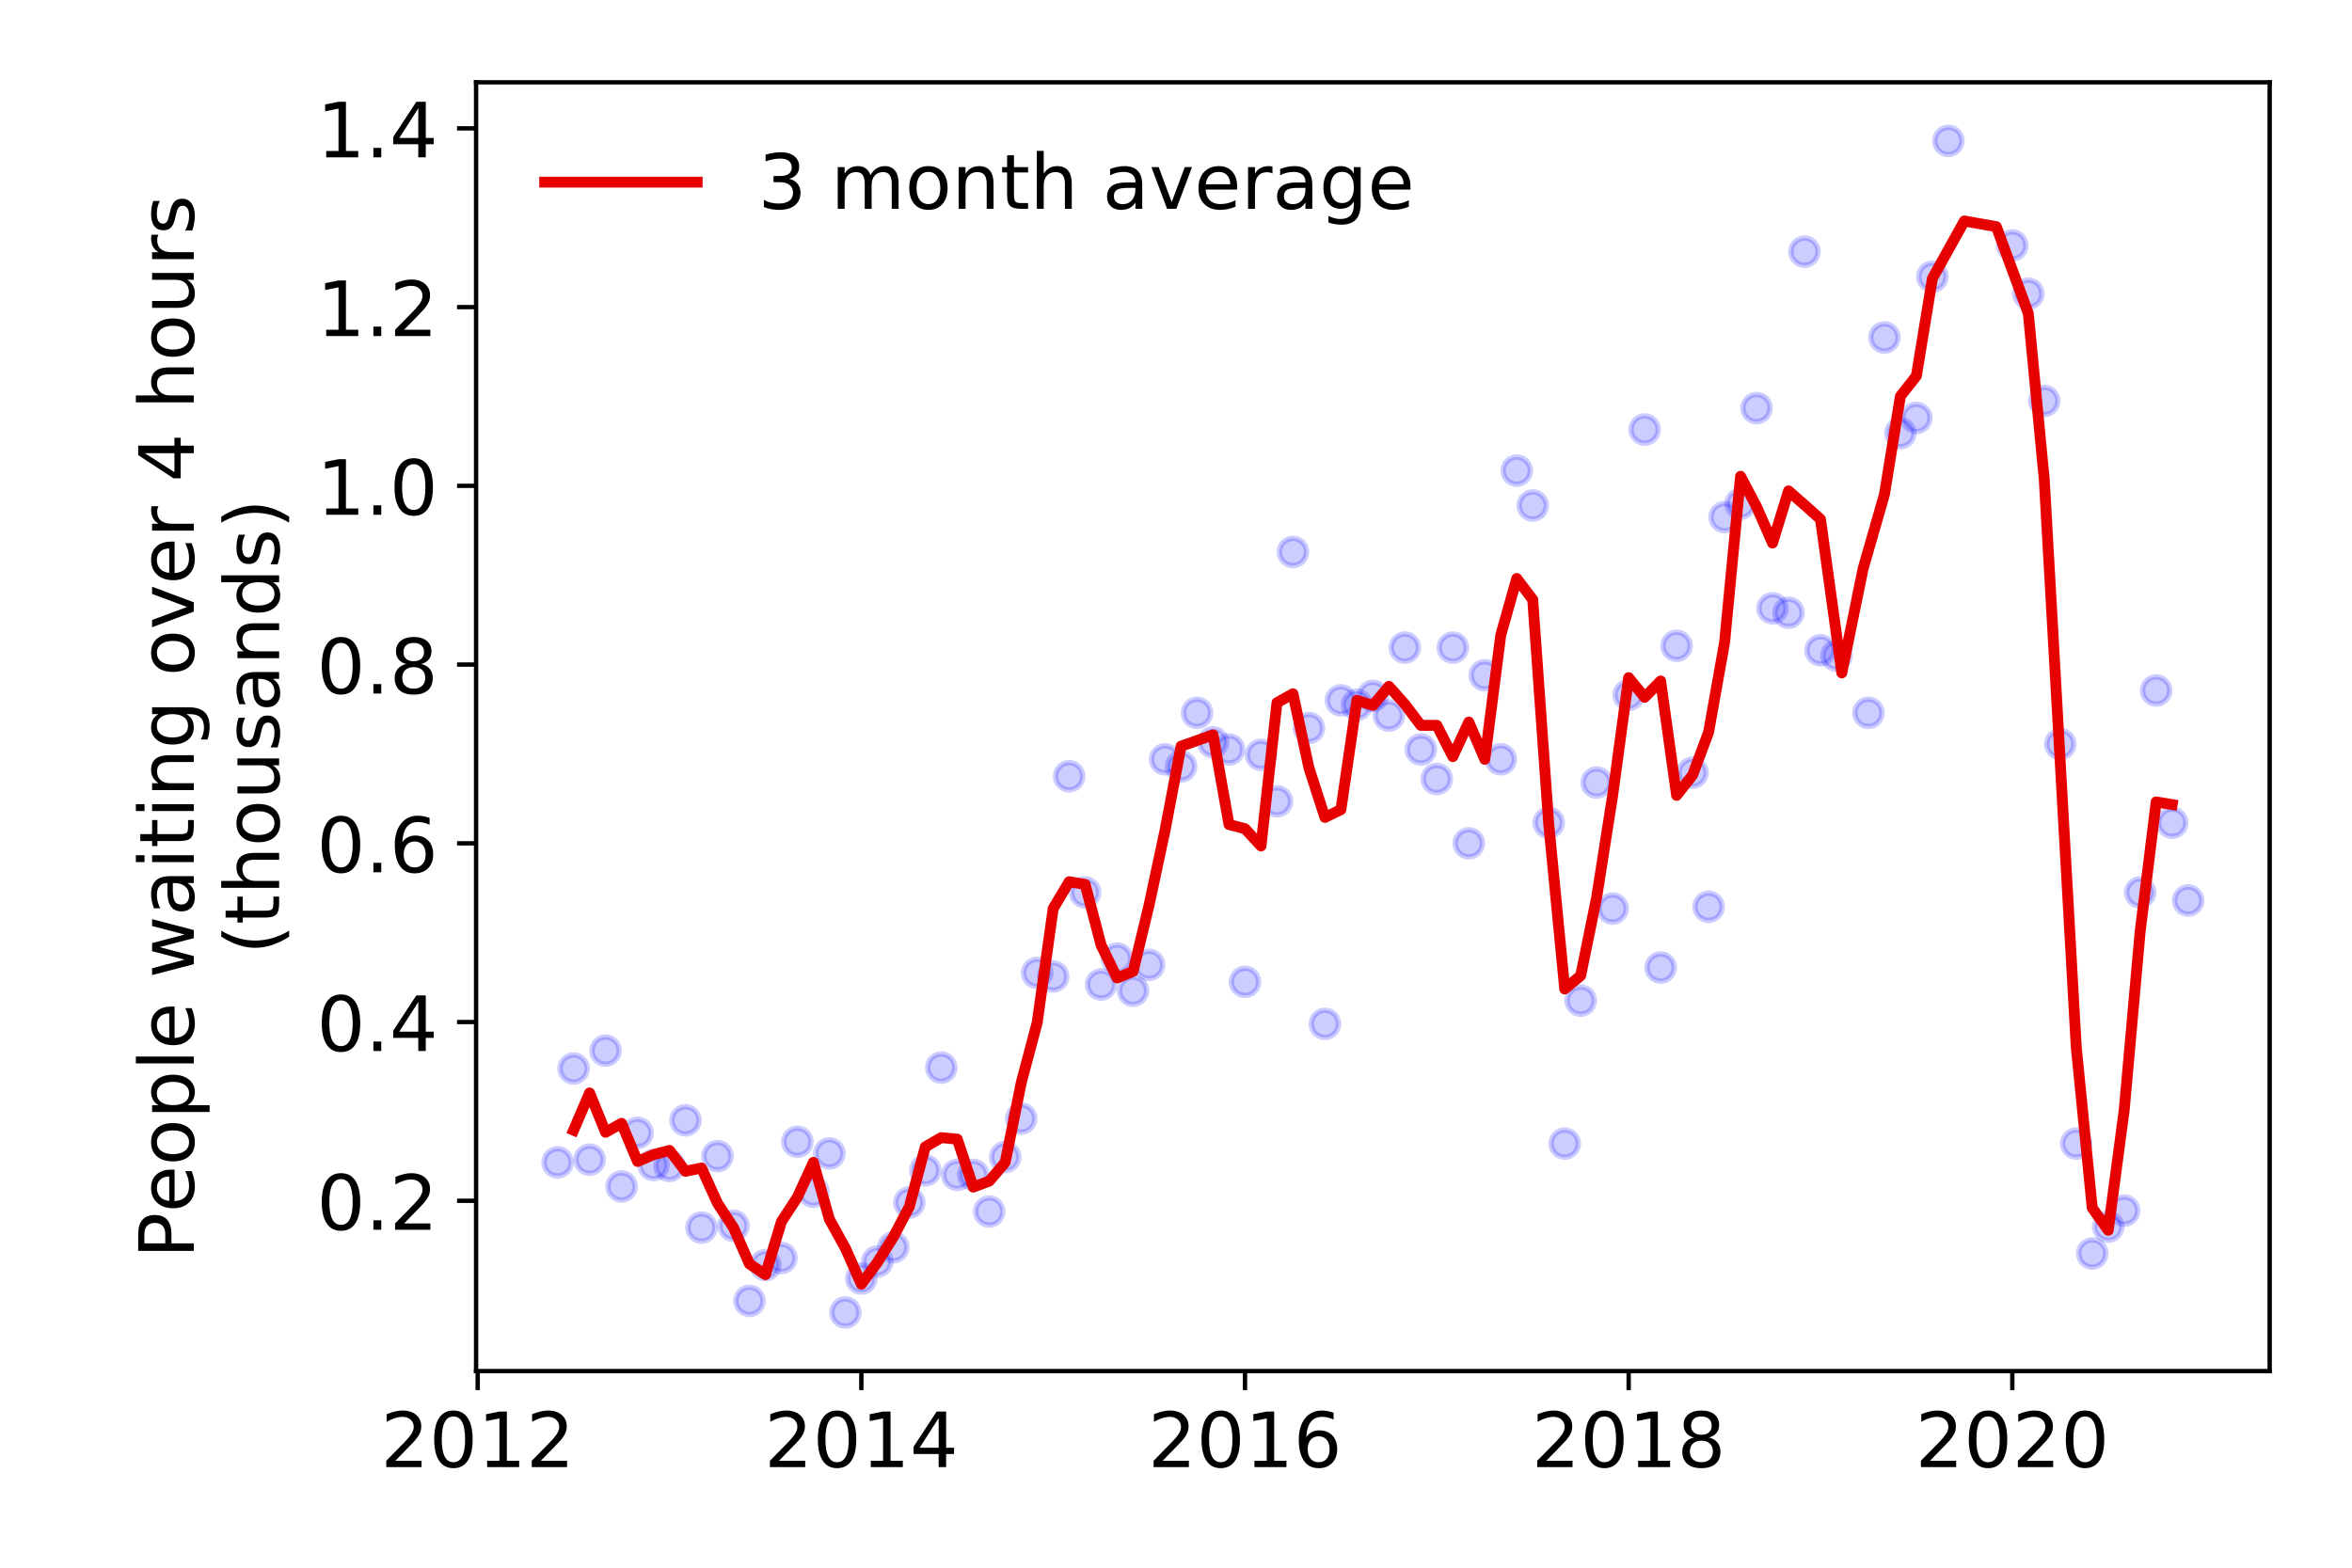 <?xml version="1.0" encoding="utf-8" standalone="no"?>
<!DOCTYPE svg PUBLIC "-//W3C//DTD SVG 1.1//EN"
  "http://www.w3.org/Graphics/SVG/1.1/DTD/svg11.dtd">
<!-- Created with matplotlib (https://matplotlib.org/) -->
<svg height="288pt" version="1.1" viewBox="0 0 432 288" width="432pt" xmlns="http://www.w3.org/2000/svg" xmlns:xlink="http://www.w3.org/1999/xlink">
 <defs>
  <style type="text/css">
*{stroke-linecap:butt;stroke-linejoin:round;}
  </style>
 </defs>
 <g id="figure_1">
  <g id="patch_1">
   <path d="M 0 288 
L 432 288 
L 432 0 
L 0 0 
z
" style="fill:#ffffff;"/>
  </g>
  <g id="axes_1">
   <g id="patch_2">
    <path d="M 87.445 251.88 
L 416.88 251.88 
L 416.88 15.12 
L 87.445 15.12 
z
" style="fill:#ffffff;"/>
   </g>
   <g id="matplotlib.axis_1">
    <g id="xtick_1">
     <g id="line2d_1">
      <defs>
       <path d="M 0 0 
L 0 3.5 
" id="md1e813af88" style="stroke:#000000;stroke-width:0.8;"/>
      </defs>
      <g>
       <use style="stroke:#000000;stroke-width:0.8;" x="87.739" xlink:href="#md1e813af88" y="251.88"/>
      </g>
     </g>
     <g id="text_1">
      <!-- 2012 -->
      <defs>
       <path d="M 19.188 8.297 
L 53.609 8.297 
L 53.609 0 
L 7.328 0 
L 7.328 8.297 
Q 12.938 14.109 22.625 23.891 
Q 32.328 33.688 34.812 36.531 
Q 39.547 41.844 41.422 45.531 
Q 43.312 49.219 43.312 52.781 
Q 43.312 58.594 39.234 62.25 
Q 35.156 65.922 28.609 65.922 
Q 23.969 65.922 18.812 64.312 
Q 13.672 62.703 7.812 59.422 
L 7.812 69.391 
Q 13.766 71.781 18.938 73 
Q 24.125 74.219 28.422 74.219 
Q 39.75 74.219 46.484 68.547 
Q 53.219 62.891 53.219 53.422 
Q 53.219 48.922 51.531 44.891 
Q 49.859 40.875 45.406 35.406 
Q 44.188 33.984 37.641 27.219 
Q 31.109 20.453 19.188 8.297 
z
" id="DejaVuSans-50"/>
       <path d="M 31.781 66.406 
Q 24.172 66.406 20.328 58.906 
Q 16.5 51.422 16.5 36.375 
Q 16.5 21.391 20.328 13.891 
Q 24.172 6.391 31.781 6.391 
Q 39.453 6.391 43.281 13.891 
Q 47.125 21.391 47.125 36.375 
Q 47.125 51.422 43.281 58.906 
Q 39.453 66.406 31.781 66.406 
z
M 31.781 74.219 
Q 44.047 74.219 50.516 64.516 
Q 56.984 54.828 56.984 36.375 
Q 56.984 17.969 50.516 8.266 
Q 44.047 -1.422 31.781 -1.422 
Q 19.531 -1.422 13.062 8.266 
Q 6.594 17.969 6.594 36.375 
Q 6.594 54.828 13.062 64.516 
Q 19.531 74.219 31.781 74.219 
z
" id="DejaVuSans-48"/>
       <path d="M 12.406 8.297 
L 28.516 8.297 
L 28.516 63.922 
L 10.984 60.406 
L 10.984 69.391 
L 28.422 72.906 
L 38.281 72.906 
L 38.281 8.297 
L 54.391 8.297 
L 54.391 0 
L 12.406 0 
z
" id="DejaVuSans-49"/>
      </defs>
      <g transform="translate(69.924 269.518)scale(0.14 -0.14)">
       <use xlink:href="#DejaVuSans-50"/>
       <use x="63.623" xlink:href="#DejaVuSans-48"/>
       <use x="127.246" xlink:href="#DejaVuSans-49"/>
       <use x="190.869" xlink:href="#DejaVuSans-50"/>
      </g>
     </g>
    </g>
    <g id="xtick_2">
     <g id="line2d_2">
      <g>
       <use style="stroke:#000000;stroke-width:0.8;" x="158.206" xlink:href="#md1e813af88" y="251.88"/>
      </g>
     </g>
     <g id="text_2">
      <!-- 2014 -->
      <defs>
       <path d="M 37.797 64.312 
L 12.891 25.391 
L 37.797 25.391 
z
M 35.203 72.906 
L 47.609 72.906 
L 47.609 25.391 
L 58.016 25.391 
L 58.016 17.188 
L 47.609 17.188 
L 47.609 0 
L 37.797 0 
L 37.797 17.188 
L 4.891 17.188 
L 4.891 26.703 
z
" id="DejaVuSans-52"/>
      </defs>
      <g transform="translate(140.391 269.518)scale(0.14 -0.14)">
       <use xlink:href="#DejaVuSans-50"/>
       <use x="63.623" xlink:href="#DejaVuSans-48"/>
       <use x="127.246" xlink:href="#DejaVuSans-49"/>
       <use x="190.869" xlink:href="#DejaVuSans-52"/>
      </g>
     </g>
    </g>
    <g id="xtick_3">
     <g id="line2d_3">
      <g>
       <use style="stroke:#000000;stroke-width:0.8;" x="228.673" xlink:href="#md1e813af88" y="251.88"/>
      </g>
     </g>
     <g id="text_3">
      <!-- 2016 -->
      <defs>
       <path d="M 33.016 40.375 
Q 26.375 40.375 22.484 35.828 
Q 18.609 31.297 18.609 23.391 
Q 18.609 15.531 22.484 10.953 
Q 26.375 6.391 33.016 6.391 
Q 39.656 6.391 43.531 10.953 
Q 47.406 15.531 47.406 23.391 
Q 47.406 31.297 43.531 35.828 
Q 39.656 40.375 33.016 40.375 
z
M 52.594 71.297 
L 52.594 62.312 
Q 48.875 64.062 45.094 64.984 
Q 41.312 65.922 37.594 65.922 
Q 27.828 65.922 22.672 59.328 
Q 17.531 52.734 16.797 39.406 
Q 19.672 43.656 24.016 45.922 
Q 28.375 48.188 33.594 48.188 
Q 44.578 48.188 50.953 41.516 
Q 57.328 34.859 57.328 23.391 
Q 57.328 12.156 50.688 5.359 
Q 44.047 -1.422 33.016 -1.422 
Q 20.359 -1.422 13.672 8.266 
Q 6.984 17.969 6.984 36.375 
Q 6.984 53.656 15.188 63.938 
Q 23.391 74.219 37.203 74.219 
Q 40.922 74.219 44.703 73.484 
Q 48.484 72.75 52.594 71.297 
z
" id="DejaVuSans-54"/>
      </defs>
      <g transform="translate(210.858 269.518)scale(0.14 -0.14)">
       <use xlink:href="#DejaVuSans-50"/>
       <use x="63.623" xlink:href="#DejaVuSans-48"/>
       <use x="127.246" xlink:href="#DejaVuSans-49"/>
       <use x="190.869" xlink:href="#DejaVuSans-54"/>
      </g>
     </g>
    </g>
    <g id="xtick_4">
     <g id="line2d_4">
      <g>
       <use style="stroke:#000000;stroke-width:0.8;" x="299.141" xlink:href="#md1e813af88" y="251.88"/>
      </g>
     </g>
     <g id="text_4">
      <!-- 2018 -->
      <defs>
       <path d="M 31.781 34.625 
Q 24.75 34.625 20.719 30.859 
Q 16.703 27.094 16.703 20.516 
Q 16.703 13.922 20.719 10.156 
Q 24.75 6.391 31.781 6.391 
Q 38.812 6.391 42.859 10.172 
Q 46.922 13.969 46.922 20.516 
Q 46.922 27.094 42.891 30.859 
Q 38.875 34.625 31.781 34.625 
z
M 21.922 38.812 
Q 15.578 40.375 12.031 44.719 
Q 8.5 49.078 8.5 55.328 
Q 8.5 64.062 14.719 69.141 
Q 20.953 74.219 31.781 74.219 
Q 42.672 74.219 48.875 69.141 
Q 55.078 64.062 55.078 55.328 
Q 55.078 49.078 51.531 44.719 
Q 48 40.375 41.703 38.812 
Q 48.828 37.156 52.797 32.312 
Q 56.781 27.484 56.781 20.516 
Q 56.781 9.906 50.312 4.234 
Q 43.844 -1.422 31.781 -1.422 
Q 19.734 -1.422 13.25 4.234 
Q 6.781 9.906 6.781 20.516 
Q 6.781 27.484 10.781 32.312 
Q 14.797 37.156 21.922 38.812 
z
M 18.312 54.391 
Q 18.312 48.734 21.844 45.562 
Q 25.391 42.391 31.781 42.391 
Q 38.141 42.391 41.719 45.562 
Q 45.312 48.734 45.312 54.391 
Q 45.312 60.062 41.719 63.234 
Q 38.141 66.406 31.781 66.406 
Q 25.391 66.406 21.844 63.234 
Q 18.312 60.062 18.312 54.391 
z
" id="DejaVuSans-56"/>
      </defs>
      <g transform="translate(281.326 269.518)scale(0.14 -0.14)">
       <use xlink:href="#DejaVuSans-50"/>
       <use x="63.623" xlink:href="#DejaVuSans-48"/>
       <use x="127.246" xlink:href="#DejaVuSans-49"/>
       <use x="190.869" xlink:href="#DejaVuSans-56"/>
      </g>
     </g>
    </g>
    <g id="xtick_5">
     <g id="line2d_5">
      <g>
       <use style="stroke:#000000;stroke-width:0.8;" x="369.608" xlink:href="#md1e813af88" y="251.88"/>
      </g>
     </g>
     <g id="text_5">
      <!-- 2020 -->
      <g transform="translate(351.793 269.518)scale(0.14 -0.14)">
       <use xlink:href="#DejaVuSans-50"/>
       <use x="63.623" xlink:href="#DejaVuSans-48"/>
       <use x="127.246" xlink:href="#DejaVuSans-50"/>
       <use x="190.869" xlink:href="#DejaVuSans-48"/>
      </g>
     </g>
    </g>
   </g>
   <g id="matplotlib.axis_2">
    <g id="ytick_1">
     <g id="line2d_6">
      <defs>
       <path d="M 0 0 
L -3.5 0 
" id="m5a59666fb6" style="stroke:#000000;stroke-width:0.8;"/>
      </defs>
      <g>
       <use style="stroke:#000000;stroke-width:0.8;" x="87.445" xlink:href="#m5a59666fb6" y="220.596"/>
      </g>
     </g>
     <g id="text_6">
      <!-- 0.2 -->
      <defs>
       <path d="M 10.688 12.406 
L 21 12.406 
L 21 0 
L 10.688 0 
z
" id="DejaVuSans-46"/>
      </defs>
      <g transform="translate(58.181 225.915)scale(0.14 -0.14)">
       <use xlink:href="#DejaVuSans-48"/>
       <use x="63.623" xlink:href="#DejaVuSans-46"/>
       <use x="95.41" xlink:href="#DejaVuSans-50"/>
      </g>
     </g>
    </g>
    <g id="ytick_2">
     <g id="line2d_7">
      <g>
       <use style="stroke:#000000;stroke-width:0.8;" x="87.445" xlink:href="#m5a59666fb6" y="187.761"/>
      </g>
     </g>
     <g id="text_7">
      <!-- 0.4 -->
      <g transform="translate(58.181 193.079)scale(0.14 -0.14)">
       <use xlink:href="#DejaVuSans-48"/>
       <use x="63.623" xlink:href="#DejaVuSans-46"/>
       <use x="95.41" xlink:href="#DejaVuSans-52"/>
      </g>
     </g>
    </g>
    <g id="ytick_3">
     <g id="line2d_8">
      <g>
       <use style="stroke:#000000;stroke-width:0.8;" x="87.445" xlink:href="#m5a59666fb6" y="154.925"/>
      </g>
     </g>
     <g id="text_8">
      <!-- 0.6 -->
      <g transform="translate(58.181 160.244)scale(0.14 -0.14)">
       <use xlink:href="#DejaVuSans-48"/>
       <use x="63.623" xlink:href="#DejaVuSans-46"/>
       <use x="95.41" xlink:href="#DejaVuSans-54"/>
      </g>
     </g>
    </g>
    <g id="ytick_4">
     <g id="line2d_9">
      <g>
       <use style="stroke:#000000;stroke-width:0.8;" x="87.445" xlink:href="#m5a59666fb6" y="122.09"/>
      </g>
     </g>
     <g id="text_9">
      <!-- 0.8 -->
      <g transform="translate(58.181 127.409)scale(0.14 -0.14)">
       <use xlink:href="#DejaVuSans-48"/>
       <use x="63.623" xlink:href="#DejaVuSans-46"/>
       <use x="95.41" xlink:href="#DejaVuSans-56"/>
      </g>
     </g>
    </g>
    <g id="ytick_5">
     <g id="line2d_10">
      <g>
       <use style="stroke:#000000;stroke-width:0.8;" x="87.445" xlink:href="#m5a59666fb6" y="89.254"/>
      </g>
     </g>
     <g id="text_10">
      <!-- 1.0 -->
      <g transform="translate(58.181 94.573)scale(0.14 -0.14)">
       <use xlink:href="#DejaVuSans-49"/>
       <use x="63.623" xlink:href="#DejaVuSans-46"/>
       <use x="95.41" xlink:href="#DejaVuSans-48"/>
      </g>
     </g>
    </g>
    <g id="ytick_6">
     <g id="line2d_11">
      <g>
       <use style="stroke:#000000;stroke-width:0.8;" x="87.445" xlink:href="#m5a59666fb6" y="56.419"/>
      </g>
     </g>
     <g id="text_11">
      <!-- 1.2 -->
      <g transform="translate(58.181 61.738)scale(0.14 -0.14)">
       <use xlink:href="#DejaVuSans-49"/>
       <use x="63.623" xlink:href="#DejaVuSans-46"/>
       <use x="95.41" xlink:href="#DejaVuSans-50"/>
      </g>
     </g>
    </g>
    <g id="ytick_7">
     <g id="line2d_12">
      <g>
       <use style="stroke:#000000;stroke-width:0.8;" x="87.445" xlink:href="#m5a59666fb6" y="23.583"/>
      </g>
     </g>
     <g id="text_12">
      <!-- 1.4 -->
      <g transform="translate(58.181 28.902)scale(0.14 -0.14)">
       <use xlink:href="#DejaVuSans-49"/>
       <use x="63.623" xlink:href="#DejaVuSans-46"/>
       <use x="95.41" xlink:href="#DejaVuSans-52"/>
      </g>
     </g>
    </g>
    <g id="text_13">
     <!-- People waiting over 4 hours -->
     <defs>
      <path d="M 19.672 64.797 
L 19.672 37.406 
L 32.078 37.406 
Q 38.969 37.406 42.719 40.969 
Q 46.484 44.531 46.484 51.125 
Q 46.484 57.672 42.719 61.234 
Q 38.969 64.797 32.078 64.797 
z
M 9.812 72.906 
L 32.078 72.906 
Q 44.344 72.906 50.609 67.359 
Q 56.891 61.812 56.891 51.125 
Q 56.891 40.328 50.609 34.812 
Q 44.344 29.297 32.078 29.297 
L 19.672 29.297 
L 19.672 0 
L 9.812 0 
z
" id="DejaVuSans-80"/>
      <path d="M 56.203 29.594 
L 56.203 25.203 
L 14.891 25.203 
Q 15.484 15.922 20.484 11.062 
Q 25.484 6.203 34.422 6.203 
Q 39.594 6.203 44.453 7.469 
Q 49.312 8.734 54.109 11.281 
L 54.109 2.781 
Q 49.266 0.734 44.188 -0.344 
Q 39.109 -1.422 33.891 -1.422 
Q 20.797 -1.422 13.156 6.188 
Q 5.516 13.812 5.516 26.812 
Q 5.516 40.234 12.766 48.109 
Q 20.016 56 32.328 56 
Q 43.359 56 49.781 48.891 
Q 56.203 41.797 56.203 29.594 
z
M 47.219 32.234 
Q 47.125 39.594 43.094 43.984 
Q 39.062 48.391 32.422 48.391 
Q 24.906 48.391 20.391 44.141 
Q 15.875 39.891 15.188 32.172 
z
" id="DejaVuSans-101"/>
      <path d="M 30.609 48.391 
Q 23.391 48.391 19.188 42.75 
Q 14.984 37.109 14.984 27.297 
Q 14.984 17.484 19.156 11.844 
Q 23.344 6.203 30.609 6.203 
Q 37.797 6.203 41.984 11.859 
Q 46.188 17.531 46.188 27.297 
Q 46.188 37.016 41.984 42.703 
Q 37.797 48.391 30.609 48.391 
z
M 30.609 56 
Q 42.328 56 49.016 48.375 
Q 55.719 40.766 55.719 27.297 
Q 55.719 13.875 49.016 6.219 
Q 42.328 -1.422 30.609 -1.422 
Q 18.844 -1.422 12.172 6.219 
Q 5.516 13.875 5.516 27.297 
Q 5.516 40.766 12.172 48.375 
Q 18.844 56 30.609 56 
z
" id="DejaVuSans-111"/>
      <path d="M 18.109 8.203 
L 18.109 -20.797 
L 9.078 -20.797 
L 9.078 54.688 
L 18.109 54.688 
L 18.109 46.391 
Q 20.953 51.266 25.266 53.625 
Q 29.594 56 35.594 56 
Q 45.562 56 51.781 48.094 
Q 58.016 40.188 58.016 27.297 
Q 58.016 14.406 51.781 6.484 
Q 45.562 -1.422 35.594 -1.422 
Q 29.594 -1.422 25.266 0.953 
Q 20.953 3.328 18.109 8.203 
z
M 48.688 27.297 
Q 48.688 37.203 44.609 42.844 
Q 40.531 48.484 33.406 48.484 
Q 26.266 48.484 22.188 42.844 
Q 18.109 37.203 18.109 27.297 
Q 18.109 17.391 22.188 11.75 
Q 26.266 6.109 33.406 6.109 
Q 40.531 6.109 44.609 11.75 
Q 48.688 17.391 48.688 27.297 
z
" id="DejaVuSans-112"/>
      <path d="M 9.422 75.984 
L 18.406 75.984 
L 18.406 0 
L 9.422 0 
z
" id="DejaVuSans-108"/>
      <path id="DejaVuSans-32"/>
      <path d="M 4.203 54.688 
L 13.188 54.688 
L 24.422 12.016 
L 35.594 54.688 
L 46.188 54.688 
L 57.422 12.016 
L 68.609 54.688 
L 77.594 54.688 
L 63.281 0 
L 52.688 0 
L 40.922 44.828 
L 29.109 0 
L 18.5 0 
z
" id="DejaVuSans-119"/>
      <path d="M 34.281 27.484 
Q 23.391 27.484 19.188 25 
Q 14.984 22.516 14.984 16.5 
Q 14.984 11.719 18.141 8.906 
Q 21.297 6.109 26.703 6.109 
Q 34.188 6.109 38.703 11.406 
Q 43.219 16.703 43.219 25.484 
L 43.219 27.484 
z
M 52.203 31.203 
L 52.203 0 
L 43.219 0 
L 43.219 8.297 
Q 40.141 3.328 35.547 0.953 
Q 30.953 -1.422 24.312 -1.422 
Q 15.922 -1.422 10.953 3.297 
Q 6 8.016 6 15.922 
Q 6 25.141 12.172 29.828 
Q 18.359 34.516 30.609 34.516 
L 43.219 34.516 
L 43.219 35.406 
Q 43.219 41.609 39.141 45 
Q 35.062 48.391 27.688 48.391 
Q 23 48.391 18.547 47.266 
Q 14.109 46.141 10.016 43.891 
L 10.016 52.203 
Q 14.938 54.109 19.578 55.047 
Q 24.219 56 28.609 56 
Q 40.484 56 46.344 49.844 
Q 52.203 43.703 52.203 31.203 
z
" id="DejaVuSans-97"/>
      <path d="M 9.422 54.688 
L 18.406 54.688 
L 18.406 0 
L 9.422 0 
z
M 9.422 75.984 
L 18.406 75.984 
L 18.406 64.594 
L 9.422 64.594 
z
" id="DejaVuSans-105"/>
      <path d="M 18.312 70.219 
L 18.312 54.688 
L 36.812 54.688 
L 36.812 47.703 
L 18.312 47.703 
L 18.312 18.016 
Q 18.312 11.328 20.141 9.422 
Q 21.969 7.516 27.594 7.516 
L 36.812 7.516 
L 36.812 0 
L 27.594 0 
Q 17.188 0 13.234 3.875 
Q 9.281 7.766 9.281 18.016 
L 9.281 47.703 
L 2.688 47.703 
L 2.688 54.688 
L 9.281 54.688 
L 9.281 70.219 
z
" id="DejaVuSans-116"/>
      <path d="M 54.891 33.016 
L 54.891 0 
L 45.906 0 
L 45.906 32.719 
Q 45.906 40.484 42.875 44.328 
Q 39.844 48.188 33.797 48.188 
Q 26.516 48.188 22.312 43.547 
Q 18.109 38.922 18.109 30.906 
L 18.109 0 
L 9.078 0 
L 9.078 54.688 
L 18.109 54.688 
L 18.109 46.188 
Q 21.344 51.125 25.703 53.562 
Q 30.078 56 35.797 56 
Q 45.219 56 50.047 50.172 
Q 54.891 44.344 54.891 33.016 
z
" id="DejaVuSans-110"/>
      <path d="M 45.406 27.984 
Q 45.406 37.75 41.375 43.109 
Q 37.359 48.484 30.078 48.484 
Q 22.859 48.484 18.828 43.109 
Q 14.797 37.75 14.797 27.984 
Q 14.797 18.266 18.828 12.891 
Q 22.859 7.516 30.078 7.516 
Q 37.359 7.516 41.375 12.891 
Q 45.406 18.266 45.406 27.984 
z
M 54.391 6.781 
Q 54.391 -7.172 48.188 -13.984 
Q 42 -20.797 29.203 -20.797 
Q 24.469 -20.797 20.266 -20.094 
Q 16.062 -19.391 12.109 -17.922 
L 12.109 -9.188 
Q 16.062 -11.328 19.922 -12.344 
Q 23.781 -13.375 27.781 -13.375 
Q 36.625 -13.375 41.016 -8.766 
Q 45.406 -4.156 45.406 5.172 
L 45.406 9.625 
Q 42.625 4.781 38.281 2.391 
Q 33.938 0 27.875 0 
Q 17.828 0 11.672 7.656 
Q 5.516 15.328 5.516 27.984 
Q 5.516 40.672 11.672 48.328 
Q 17.828 56 27.875 56 
Q 33.938 56 38.281 53.609 
Q 42.625 51.219 45.406 46.391 
L 45.406 54.688 
L 54.391 54.688 
z
" id="DejaVuSans-103"/>
      <path d="M 2.984 54.688 
L 12.5 54.688 
L 29.594 8.797 
L 46.688 54.688 
L 56.203 54.688 
L 35.688 0 
L 23.484 0 
z
" id="DejaVuSans-118"/>
      <path d="M 41.109 46.297 
Q 39.594 47.172 37.812 47.578 
Q 36.031 48 33.891 48 
Q 26.266 48 22.188 43.047 
Q 18.109 38.094 18.109 28.812 
L 18.109 0 
L 9.078 0 
L 9.078 54.688 
L 18.109 54.688 
L 18.109 46.188 
Q 20.953 51.172 25.484 53.578 
Q 30.031 56 36.531 56 
Q 37.453 56 38.578 55.875 
Q 39.703 55.766 41.062 55.516 
z
" id="DejaVuSans-114"/>
      <path d="M 54.891 33.016 
L 54.891 0 
L 45.906 0 
L 45.906 32.719 
Q 45.906 40.484 42.875 44.328 
Q 39.844 48.188 33.797 48.188 
Q 26.516 48.188 22.312 43.547 
Q 18.109 38.922 18.109 30.906 
L 18.109 0 
L 9.078 0 
L 9.078 75.984 
L 18.109 75.984 
L 18.109 46.188 
Q 21.344 51.125 25.703 53.562 
Q 30.078 56 35.797 56 
Q 45.219 56 50.047 50.172 
Q 54.891 44.344 54.891 33.016 
z
" id="DejaVuSans-104"/>
      <path d="M 8.5 21.578 
L 8.5 54.688 
L 17.484 54.688 
L 17.484 21.922 
Q 17.484 14.156 20.5 10.266 
Q 23.531 6.391 29.594 6.391 
Q 36.859 6.391 41.078 11.031 
Q 45.312 15.672 45.312 23.688 
L 45.312 54.688 
L 54.297 54.688 
L 54.297 0 
L 45.312 0 
L 45.312 8.406 
Q 42.047 3.422 37.719 1 
Q 33.406 -1.422 27.688 -1.422 
Q 18.266 -1.422 13.375 4.438 
Q 8.5 10.297 8.5 21.578 
z
M 31.109 56 
z
" id="DejaVuSans-117"/>
      <path d="M 44.281 53.078 
L 44.281 44.578 
Q 40.484 46.531 36.375 47.5 
Q 32.281 48.484 27.875 48.484 
Q 21.188 48.484 17.844 46.438 
Q 14.5 44.391 14.5 40.281 
Q 14.5 37.156 16.891 35.375 
Q 19.281 33.594 26.516 31.984 
L 29.594 31.297 
Q 39.156 29.25 43.188 25.516 
Q 47.219 21.781 47.219 15.094 
Q 47.219 7.469 41.188 3.016 
Q 35.156 -1.422 24.609 -1.422 
Q 20.219 -1.422 15.453 -0.562 
Q 10.688 0.297 5.422 2 
L 5.422 11.281 
Q 10.406 8.688 15.234 7.391 
Q 20.062 6.109 24.812 6.109 
Q 31.156 6.109 34.562 8.281 
Q 37.984 10.453 37.984 14.406 
Q 37.984 18.062 35.516 20.016 
Q 33.062 21.969 24.703 23.781 
L 21.578 24.516 
Q 13.234 26.266 9.516 29.906 
Q 5.812 33.547 5.812 39.891 
Q 5.812 47.609 11.281 51.797 
Q 16.75 56 26.812 56 
Q 31.781 56 36.172 55.266 
Q 40.578 54.547 44.281 53.078 
z
" id="DejaVuSans-115"/>
     </defs>
     <g transform="translate(35.592 231.175)rotate(-90)scale(0.14 -0.14)">
      <use xlink:href="#DejaVuSans-80"/>
      <use x="60.256" xlink:href="#DejaVuSans-101"/>
      <use x="121.779" xlink:href="#DejaVuSans-111"/>
      <use x="182.961" xlink:href="#DejaVuSans-112"/>
      <use x="246.438" xlink:href="#DejaVuSans-108"/>
      <use x="274.221" xlink:href="#DejaVuSans-101"/>
      <use x="335.744" xlink:href="#DejaVuSans-32"/>
      <use x="367.531" xlink:href="#DejaVuSans-119"/>
      <use x="449.318" xlink:href="#DejaVuSans-97"/>
      <use x="510.598" xlink:href="#DejaVuSans-105"/>
      <use x="538.381" xlink:href="#DejaVuSans-116"/>
      <use x="577.59" xlink:href="#DejaVuSans-105"/>
      <use x="605.373" xlink:href="#DejaVuSans-110"/>
      <use x="668.752" xlink:href="#DejaVuSans-103"/>
      <use x="732.229" xlink:href="#DejaVuSans-32"/>
      <use x="764.016" xlink:href="#DejaVuSans-111"/>
      <use x="825.197" xlink:href="#DejaVuSans-118"/>
      <use x="884.377" xlink:href="#DejaVuSans-101"/>
      <use x="945.9" xlink:href="#DejaVuSans-114"/>
      <use x="987.014" xlink:href="#DejaVuSans-32"/>
      <use x="1018.801" xlink:href="#DejaVuSans-52"/>
      <use x="1082.424" xlink:href="#DejaVuSans-32"/>
      <use x="1114.211" xlink:href="#DejaVuSans-104"/>
      <use x="1177.59" xlink:href="#DejaVuSans-111"/>
      <use x="1238.771" xlink:href="#DejaVuSans-117"/>
      <use x="1302.15" xlink:href="#DejaVuSans-114"/>
      <use x="1343.264" xlink:href="#DejaVuSans-115"/>
     </g>
     <!-- (thousands) -->
     <defs>
      <path d="M 31 75.875 
Q 24.469 64.656 21.281 53.656 
Q 18.109 42.672 18.109 31.391 
Q 18.109 20.125 21.312 9.062 
Q 24.516 -2 31 -13.188 
L 23.188 -13.188 
Q 15.875 -1.703 12.234 9.375 
Q 8.594 20.453 8.594 31.391 
Q 8.594 42.281 12.203 53.312 
Q 15.828 64.359 23.188 75.875 
z
" id="DejaVuSans-40"/>
      <path d="M 45.406 46.391 
L 45.406 75.984 
L 54.391 75.984 
L 54.391 0 
L 45.406 0 
L 45.406 8.203 
Q 42.578 3.328 38.25 0.953 
Q 33.938 -1.422 27.875 -1.422 
Q 17.969 -1.422 11.734 6.484 
Q 5.516 14.406 5.516 27.297 
Q 5.516 40.188 11.734 48.094 
Q 17.969 56 27.875 56 
Q 33.938 56 38.25 53.625 
Q 42.578 51.266 45.406 46.391 
z
M 14.797 27.297 
Q 14.797 17.391 18.875 11.75 
Q 22.953 6.109 30.078 6.109 
Q 37.203 6.109 41.297 11.75 
Q 45.406 17.391 45.406 27.297 
Q 45.406 37.203 41.297 42.844 
Q 37.203 48.484 30.078 48.484 
Q 22.953 48.484 18.875 42.844 
Q 14.797 37.203 14.797 27.297 
z
" id="DejaVuSans-100"/>
      <path d="M 8.016 75.875 
L 15.828 75.875 
Q 23.141 64.359 26.781 53.312 
Q 30.422 42.281 30.422 31.391 
Q 30.422 20.453 26.781 9.375 
Q 23.141 -1.703 15.828 -13.188 
L 8.016 -13.188 
Q 14.5 -2 17.703 9.062 
Q 20.906 20.125 20.906 31.391 
Q 20.906 42.672 17.703 53.656 
Q 14.5 64.656 8.016 75.875 
z
" id="DejaVuSans-41"/>
     </defs>
     <g transform="translate(51.269 175.325)rotate(-90)scale(0.14 -0.14)">
      <use xlink:href="#DejaVuSans-40"/>
      <use x="39.014" xlink:href="#DejaVuSans-116"/>
      <use x="78.223" xlink:href="#DejaVuSans-104"/>
      <use x="141.602" xlink:href="#DejaVuSans-111"/>
      <use x="202.783" xlink:href="#DejaVuSans-117"/>
      <use x="266.162" xlink:href="#DejaVuSans-115"/>
      <use x="318.262" xlink:href="#DejaVuSans-97"/>
      <use x="379.541" xlink:href="#DejaVuSans-110"/>
      <use x="442.92" xlink:href="#DejaVuSans-100"/>
      <use x="506.396" xlink:href="#DejaVuSans-115"/>
      <use x="558.496" xlink:href="#DejaVuSans-41"/>
     </g>
    </g>
   </g>
   <g id="line2d_13">
    <defs>
     <path d="M 0 2.5 
C 0.663 2.5 1.299 2.237 1.768 1.768 
C 2.237 1.299 2.5 0.663 2.5 0 
C 2.5 -0.663 2.237 -1.299 1.768 -1.768 
C 1.299 -2.237 0.663 -2.5 0 -2.5 
C -0.663 -2.5 -1.299 -2.237 -1.768 -1.768 
C -2.237 -1.299 -2.5 -0.663 -2.5 0 
C -2.5 0.663 -2.237 1.299 -1.768 1.768 
C -1.299 2.237 -0.663 2.5 0 2.5 
z
" id="m9cc7774b5b" style="stroke:#0000ff;stroke-opacity:0.2;"/>
    </defs>
    <g clip-path="url(#p59d7879bd7)">
     <use style="fill:#0000ff;fill-opacity:0.2;stroke:#0000ff;stroke-opacity:0.2;" x="401.906" xlink:href="#m9cc7774b5b" y="165.432"/>
     <use style="fill:#0000ff;fill-opacity:0.2;stroke:#0000ff;stroke-opacity:0.2;" x="398.97" xlink:href="#m9cc7774b5b" y="151.149"/>
     <use style="fill:#0000ff;fill-opacity:0.2;stroke:#0000ff;stroke-opacity:0.2;" x="396.033" xlink:href="#m9cc7774b5b" y="126.851"/>
     <use style="fill:#0000ff;fill-opacity:0.2;stroke:#0000ff;stroke-opacity:0.2;" x="393.097" xlink:href="#m9cc7774b5b" y="163.955"/>
     <use style="fill:#0000ff;fill-opacity:0.2;stroke:#0000ff;stroke-opacity:0.2;" x="390.161" xlink:href="#m9cc7774b5b" y="222.402"/>
     <use style="fill:#0000ff;fill-opacity:0.2;stroke:#0000ff;stroke-opacity:0.2;" x="387.225" xlink:href="#m9cc7774b5b" y="225.357"/>
     <use style="fill:#0000ff;fill-opacity:0.2;stroke:#0000ff;stroke-opacity:0.2;" x="384.289" xlink:href="#m9cc7774b5b" y="230.282"/>
     <use style="fill:#0000ff;fill-opacity:0.2;stroke:#0000ff;stroke-opacity:0.2;" x="381.353" xlink:href="#m9cc7774b5b" y="210.089"/>
     <use style="fill:#0000ff;fill-opacity:0.2;stroke:#0000ff;stroke-opacity:0.2;" x="378.417" xlink:href="#m9cc7774b5b" y="136.701"/>
     <use style="fill:#0000ff;fill-opacity:0.2;stroke:#0000ff;stroke-opacity:0.2;" x="375.48" xlink:href="#m9cc7774b5b" y="73.657"/>
     <use style="fill:#0000ff;fill-opacity:0.2;stroke:#0000ff;stroke-opacity:0.2;" x="372.544" xlink:href="#m9cc7774b5b" y="53.956"/>
     <use style="fill:#0000ff;fill-opacity:0.2;stroke:#0000ff;stroke-opacity:0.2;" x="369.608" xlink:href="#m9cc7774b5b" y="45.091"/>
     <use style="fill:#0000ff;fill-opacity:0.2;stroke:#0000ff;stroke-opacity:0.2;" x="357.864" xlink:href="#m9cc7774b5b" y="25.882"/>
     <use style="fill:#0000ff;fill-opacity:0.2;stroke:#0000ff;stroke-opacity:0.2;" x="354.927" xlink:href="#m9cc7774b5b" y="50.837"/>
     <use style="fill:#0000ff;fill-opacity:0.2;stroke:#0000ff;stroke-opacity:0.2;" x="351.991" xlink:href="#m9cc7774b5b" y="76.777"/>
     <use style="fill:#0000ff;fill-opacity:0.2;stroke:#0000ff;stroke-opacity:0.2;" x="349.055" xlink:href="#m9cc7774b5b" y="79.568"/>
     <use style="fill:#0000ff;fill-opacity:0.2;stroke:#0000ff;stroke-opacity:0.2;" x="346.119" xlink:href="#m9cc7774b5b" y="62.001"/>
     <use style="fill:#0000ff;fill-opacity:0.2;stroke:#0000ff;stroke-opacity:0.2;" x="343.183" xlink:href="#m9cc7774b5b" y="130.955"/>
     <use style="fill:#0000ff;fill-opacity:0.2;stroke:#0000ff;stroke-opacity:0.2;" x="337.311" xlink:href="#m9cc7774b5b" y="120.448"/>
     <use style="fill:#0000ff;fill-opacity:0.2;stroke:#0000ff;stroke-opacity:0.2;" x="334.374" xlink:href="#m9cc7774b5b" y="119.463"/>
     <use style="fill:#0000ff;fill-opacity:0.2;stroke:#0000ff;stroke-opacity:0.2;" x="331.438" xlink:href="#m9cc7774b5b" y="46.24"/>
     <use style="fill:#0000ff;fill-opacity:0.2;stroke:#0000ff;stroke-opacity:0.2;" x="328.502" xlink:href="#m9cc7774b5b" y="112.567"/>
     <use style="fill:#0000ff;fill-opacity:0.2;stroke:#0000ff;stroke-opacity:0.2;" x="325.566" xlink:href="#m9cc7774b5b" y="111.747"/>
     <use style="fill:#0000ff;fill-opacity:0.2;stroke:#0000ff;stroke-opacity:0.2;" x="322.63" xlink:href="#m9cc7774b5b" y="74.971"/>
     <use style="fill:#0000ff;fill-opacity:0.2;stroke:#0000ff;stroke-opacity:0.2;" x="319.694" xlink:href="#m9cc7774b5b" y="92.538"/>
     <use style="fill:#0000ff;fill-opacity:0.2;stroke:#0000ff;stroke-opacity:0.2;" x="316.758" xlink:href="#m9cc7774b5b" y="95"/>
     <use style="fill:#0000ff;fill-opacity:0.2;stroke:#0000ff;stroke-opacity:0.2;" x="313.821" xlink:href="#m9cc7774b5b" y="166.582"/>
     <use style="fill:#0000ff;fill-opacity:0.2;stroke:#0000ff;stroke-opacity:0.2;" x="310.885" xlink:href="#m9cc7774b5b" y="141.955"/>
     <use style="fill:#0000ff;fill-opacity:0.2;stroke:#0000ff;stroke-opacity:0.2;" x="307.949" xlink:href="#m9cc7774b5b" y="118.642"/>
     <use style="fill:#0000ff;fill-opacity:0.2;stroke:#0000ff;stroke-opacity:0.2;" x="305.013" xlink:href="#m9cc7774b5b" y="177.746"/>
     <use style="fill:#0000ff;fill-opacity:0.2;stroke:#0000ff;stroke-opacity:0.2;" x="302.077" xlink:href="#m9cc7774b5b" y="78.911"/>
     <use style="fill:#0000ff;fill-opacity:0.2;stroke:#0000ff;stroke-opacity:0.2;" x="299.141" xlink:href="#m9cc7774b5b" y="127.672"/>
     <use style="fill:#0000ff;fill-opacity:0.2;stroke:#0000ff;stroke-opacity:0.2;" x="296.205" xlink:href="#m9cc7774b5b" y="166.91"/>
     <use style="fill:#0000ff;fill-opacity:0.2;stroke:#0000ff;stroke-opacity:0.2;" x="293.268" xlink:href="#m9cc7774b5b" y="143.761"/>
     <use style="fill:#0000ff;fill-opacity:0.2;stroke:#0000ff;stroke-opacity:0.2;" x="290.332" xlink:href="#m9cc7774b5b" y="183.82"/>
     <use style="fill:#0000ff;fill-opacity:0.2;stroke:#0000ff;stroke-opacity:0.2;" x="287.396" xlink:href="#m9cc7774b5b" y="210.089"/>
     <use style="fill:#0000ff;fill-opacity:0.2;stroke:#0000ff;stroke-opacity:0.2;" x="284.46" xlink:href="#m9cc7774b5b" y="151.149"/>
     <use style="fill:#0000ff;fill-opacity:0.2;stroke:#0000ff;stroke-opacity:0.2;" x="281.524" xlink:href="#m9cc7774b5b" y="92.866"/>
     <use style="fill:#0000ff;fill-opacity:0.2;stroke:#0000ff;stroke-opacity:0.2;" x="278.588" xlink:href="#m9cc7774b5b" y="86.463"/>
     <use style="fill:#0000ff;fill-opacity:0.2;stroke:#0000ff;stroke-opacity:0.2;" x="275.652" xlink:href="#m9cc7774b5b" y="139.492"/>
     <use style="fill:#0000ff;fill-opacity:0.2;stroke:#0000ff;stroke-opacity:0.2;" x="272.715" xlink:href="#m9cc7774b5b" y="124.06"/>
     <use style="fill:#0000ff;fill-opacity:0.2;stroke:#0000ff;stroke-opacity:0.2;" x="269.779" xlink:href="#m9cc7774b5b" y="154.925"/>
     <use style="fill:#0000ff;fill-opacity:0.2;stroke:#0000ff;stroke-opacity:0.2;" x="266.843" xlink:href="#m9cc7774b5b" y="118.97"/>
     <use style="fill:#0000ff;fill-opacity:0.2;stroke:#0000ff;stroke-opacity:0.2;" x="263.907" xlink:href="#m9cc7774b5b" y="143.104"/>
     <use style="fill:#0000ff;fill-opacity:0.2;stroke:#0000ff;stroke-opacity:0.2;" x="260.971" xlink:href="#m9cc7774b5b" y="137.687"/>
     <use style="fill:#0000ff;fill-opacity:0.2;stroke:#0000ff;stroke-opacity:0.2;" x="258.035" xlink:href="#m9cc7774b5b" y="118.97"/>
     <use style="fill:#0000ff;fill-opacity:0.2;stroke:#0000ff;stroke-opacity:0.2;" x="255.099" xlink:href="#m9cc7774b5b" y="131.448"/>
     <use style="fill:#0000ff;fill-opacity:0.2;stroke:#0000ff;stroke-opacity:0.2;" x="252.162" xlink:href="#m9cc7774b5b" y="127.836"/>
     <use style="fill:#0000ff;fill-opacity:0.2;stroke:#0000ff;stroke-opacity:0.2;" x="249.226" xlink:href="#m9cc7774b5b" y="129.478"/>
     <use style="fill:#0000ff;fill-opacity:0.2;stroke:#0000ff;stroke-opacity:0.2;" x="246.29" xlink:href="#m9cc7774b5b" y="128.657"/>
     <use style="fill:#0000ff;fill-opacity:0.2;stroke:#0000ff;stroke-opacity:0.2;" x="243.354" xlink:href="#m9cc7774b5b" y="188.089"/>
     <use style="fill:#0000ff;fill-opacity:0.2;stroke:#0000ff;stroke-opacity:0.2;" x="240.418" xlink:href="#m9cc7774b5b" y="133.746"/>
     <use style="fill:#0000ff;fill-opacity:0.2;stroke:#0000ff;stroke-opacity:0.2;" x="237.482" xlink:href="#m9cc7774b5b" y="101.403"/>
     <use style="fill:#0000ff;fill-opacity:0.2;stroke:#0000ff;stroke-opacity:0.2;" x="234.546" xlink:href="#m9cc7774b5b" y="147.209"/>
     <use style="fill:#0000ff;fill-opacity:0.2;stroke:#0000ff;stroke-opacity:0.2;" x="231.61" xlink:href="#m9cc7774b5b" y="138.672"/>
     <use style="fill:#0000ff;fill-opacity:0.2;stroke:#0000ff;stroke-opacity:0.2;" x="228.673" xlink:href="#m9cc7774b5b" y="180.373"/>
     <use style="fill:#0000ff;fill-opacity:0.2;stroke:#0000ff;stroke-opacity:0.2;" x="225.737" xlink:href="#m9cc7774b5b" y="137.687"/>
     <use style="fill:#0000ff;fill-opacity:0.2;stroke:#0000ff;stroke-opacity:0.2;" x="222.801" xlink:href="#m9cc7774b5b" y="136.373"/>
     <use style="fill:#0000ff;fill-opacity:0.2;stroke:#0000ff;stroke-opacity:0.2;" x="219.865" xlink:href="#m9cc7774b5b" y="130.955"/>
     <use style="fill:#0000ff;fill-opacity:0.2;stroke:#0000ff;stroke-opacity:0.2;" x="216.929" xlink:href="#m9cc7774b5b" y="140.806"/>
     <use style="fill:#0000ff;fill-opacity:0.2;stroke:#0000ff;stroke-opacity:0.2;" x="213.993" xlink:href="#m9cc7774b5b" y="139.492"/>
     <use style="fill:#0000ff;fill-opacity:0.2;stroke:#0000ff;stroke-opacity:0.2;" x="211.057" xlink:href="#m9cc7774b5b" y="177.253"/>
     <use style="fill:#0000ff;fill-opacity:0.2;stroke:#0000ff;stroke-opacity:0.2;" x="208.12" xlink:href="#m9cc7774b5b" y="182.014"/>
     <use style="fill:#0000ff;fill-opacity:0.2;stroke:#0000ff;stroke-opacity:0.2;" x="205.184" xlink:href="#m9cc7774b5b" y="176.104"/>
     <use style="fill:#0000ff;fill-opacity:0.2;stroke:#0000ff;stroke-opacity:0.2;" x="202.248" xlink:href="#m9cc7774b5b" y="180.865"/>
     <use style="fill:#0000ff;fill-opacity:0.2;stroke:#0000ff;stroke-opacity:0.2;" x="199.312" xlink:href="#m9cc7774b5b" y="163.955"/>
     <use style="fill:#0000ff;fill-opacity:0.2;stroke:#0000ff;stroke-opacity:0.2;" x="196.376" xlink:href="#m9cc7774b5b" y="142.612"/>
     <use style="fill:#0000ff;fill-opacity:0.2;stroke:#0000ff;stroke-opacity:0.2;" x="193.44" xlink:href="#m9cc7774b5b" y="179.388"/>
     <use style="fill:#0000ff;fill-opacity:0.2;stroke:#0000ff;stroke-opacity:0.2;" x="190.504" xlink:href="#m9cc7774b5b" y="178.731"/>
     <use style="fill:#0000ff;fill-opacity:0.2;stroke:#0000ff;stroke-opacity:0.2;" x="187.567" xlink:href="#m9cc7774b5b" y="205.492"/>
     <use style="fill:#0000ff;fill-opacity:0.2;stroke:#0000ff;stroke-opacity:0.2;" x="184.631" xlink:href="#m9cc7774b5b" y="212.551"/>
     <use style="fill:#0000ff;fill-opacity:0.2;stroke:#0000ff;stroke-opacity:0.2;" x="181.695" xlink:href="#m9cc7774b5b" y="222.566"/>
     <use style="fill:#0000ff;fill-opacity:0.2;stroke:#0000ff;stroke-opacity:0.2;" x="178.759" xlink:href="#m9cc7774b5b" y="215.835"/>
     <use style="fill:#0000ff;fill-opacity:0.2;stroke:#0000ff;stroke-opacity:0.2;" x="175.823" xlink:href="#m9cc7774b5b" y="215.835"/>
     <use style="fill:#0000ff;fill-opacity:0.2;stroke:#0000ff;stroke-opacity:0.2;" x="172.887" xlink:href="#m9cc7774b5b" y="196.134"/>
     <use style="fill:#0000ff;fill-opacity:0.2;stroke:#0000ff;stroke-opacity:0.2;" x="169.951" xlink:href="#m9cc7774b5b" y="215.014"/>
     <use style="fill:#0000ff;fill-opacity:0.2;stroke:#0000ff;stroke-opacity:0.2;" x="167.014" xlink:href="#m9cc7774b5b" y="220.924"/>
     <use style="fill:#0000ff;fill-opacity:0.2;stroke:#0000ff;stroke-opacity:0.2;" x="164.078" xlink:href="#m9cc7774b5b" y="229.133"/>
     <use style="fill:#0000ff;fill-opacity:0.2;stroke:#0000ff;stroke-opacity:0.2;" x="161.142" xlink:href="#m9cc7774b5b" y="231.76"/>
     <use style="fill:#0000ff;fill-opacity:0.2;stroke:#0000ff;stroke-opacity:0.2;" x="158.206" xlink:href="#m9cc7774b5b" y="234.879"/>
     <use style="fill:#0000ff;fill-opacity:0.2;stroke:#0000ff;stroke-opacity:0.2;" x="155.27" xlink:href="#m9cc7774b5b" y="241.118"/>
     <use style="fill:#0000ff;fill-opacity:0.2;stroke:#0000ff;stroke-opacity:0.2;" x="152.334" xlink:href="#m9cc7774b5b" y="211.895"/>
     <use style="fill:#0000ff;fill-opacity:0.2;stroke:#0000ff;stroke-opacity:0.2;" x="149.398" xlink:href="#m9cc7774b5b" y="218.954"/>
     <use style="fill:#0000ff;fill-opacity:0.2;stroke:#0000ff;stroke-opacity:0.2;" x="146.461" xlink:href="#m9cc7774b5b" y="209.76"/>
     <use style="fill:#0000ff;fill-opacity:0.2;stroke:#0000ff;stroke-opacity:0.2;" x="143.525" xlink:href="#m9cc7774b5b" y="231.103"/>
     <use style="fill:#0000ff;fill-opacity:0.2;stroke:#0000ff;stroke-opacity:0.2;" x="140.589" xlink:href="#m9cc7774b5b" y="232.417"/>
     <use style="fill:#0000ff;fill-opacity:0.2;stroke:#0000ff;stroke-opacity:0.2;" x="137.653" xlink:href="#m9cc7774b5b" y="238.984"/>
     <use style="fill:#0000ff;fill-opacity:0.2;stroke:#0000ff;stroke-opacity:0.2;" x="134.717" xlink:href="#m9cc7774b5b" y="225.193"/>
     <use style="fill:#0000ff;fill-opacity:0.2;stroke:#0000ff;stroke-opacity:0.2;" x="131.781" xlink:href="#m9cc7774b5b" y="212.387"/>
     <use style="fill:#0000ff;fill-opacity:0.2;stroke:#0000ff;stroke-opacity:0.2;" x="128.845" xlink:href="#m9cc7774b5b" y="225.521"/>
     <use style="fill:#0000ff;fill-opacity:0.2;stroke:#0000ff;stroke-opacity:0.2;" x="125.908" xlink:href="#m9cc7774b5b" y="205.82"/>
     <use style="fill:#0000ff;fill-opacity:0.2;stroke:#0000ff;stroke-opacity:0.2;" x="122.972" xlink:href="#m9cc7774b5b" y="214.193"/>
     <use style="fill:#0000ff;fill-opacity:0.2;stroke:#0000ff;stroke-opacity:0.2;" x="120.036" xlink:href="#m9cc7774b5b" y="214.029"/>
     <use style="fill:#0000ff;fill-opacity:0.2;stroke:#0000ff;stroke-opacity:0.2;" x="117.1" xlink:href="#m9cc7774b5b" y="208.119"/>
     <use style="fill:#0000ff;fill-opacity:0.2;stroke:#0000ff;stroke-opacity:0.2;" x="114.164" xlink:href="#m9cc7774b5b" y="217.969"/>
     <use style="fill:#0000ff;fill-opacity:0.2;stroke:#0000ff;stroke-opacity:0.2;" x="111.228" xlink:href="#m9cc7774b5b" y="193.014"/>
     <use style="fill:#0000ff;fill-opacity:0.2;stroke:#0000ff;stroke-opacity:0.2;" x="108.292" xlink:href="#m9cc7774b5b" y="213.044"/>
     <use style="fill:#0000ff;fill-opacity:0.2;stroke:#0000ff;stroke-opacity:0.2;" x="105.355" xlink:href="#m9cc7774b5b" y="196.298"/>
     <use style="fill:#0000ff;fill-opacity:0.2;stroke:#0000ff;stroke-opacity:0.2;" x="102.419" xlink:href="#m9cc7774b5b" y="213.536"/>
    </g>
   </g>
   <g id="line2d_14">
    <path clip-path="url(#p59d7879bd7)" d="M 398.97 147.811 
L 396.033 147.318 
L 393.097 171.069 
L 390.161 203.905 
L 387.225 226.014 
L 384.289 221.909 
L 381.353 192.358 
L 378.417 140.149 
L 375.48 88.105 
L 372.544 57.568 
L 366.672 41.643 
L 360.8 40.603 
L 354.927 51.165 
L 351.991 69.06 
L 349.055 72.782 
L 346.119 90.841 
L 342.204 104.468 
L 338.289 123.622 
L 334.374 95.384 
L 331.438 92.757 
L 328.502 90.185 
L 325.566 99.762 
L 322.63 93.085 
L 319.694 87.503 
L 316.758 118.04 
L 313.821 134.512 
L 310.885 142.393 
L 307.949 146.114 
L 305.013 125.1 
L 302.077 128.11 
L 299.141 124.498 
L 296.205 146.114 
L 293.268 164.83 
L 290.332 179.223 
L 287.396 181.686 
L 284.46 151.368 
L 281.524 110.159 
L 278.588 106.274 
L 275.652 116.672 
L 272.715 139.492 
L 269.779 132.652 
L 266.843 139 
L 263.907 133.254 
L 260.971 133.254 
L 258.035 129.368 
L 255.099 126.085 
L 252.162 129.587 
L 249.226 128.657 
L 246.29 148.741 
L 243.354 150.164 
L 240.418 141.08 
L 237.482 127.453 
L 234.546 129.095 
L 231.61 155.418 
L 228.673 152.244 
L 225.737 151.477 
L 222.801 135.005 
L 219.865 136.045 
L 216.929 137.085 
L 213.993 152.517 
L 211.057 166.253 
L 208.12 178.457 
L 205.184 179.661 
L 202.248 173.641 
L 199.312 162.477 
L 196.376 161.985 
L 193.44 166.91 
L 190.504 187.87 
L 187.567 198.925 
L 184.631 213.536 
L 181.695 216.984 
L 178.759 218.079 
L 175.823 209.268 
L 172.887 208.994 
L 169.951 210.691 
L 167.014 221.691 
L 164.078 227.273 
L 161.142 231.924 
L 158.206 235.919 
L 155.27 229.297 
L 152.334 223.989 
L 149.398 213.536 
L 146.461 219.939 
L 143.525 224.427 
L 140.589 234.168 
L 137.653 232.198 
L 134.717 225.521 
L 131.781 221.034 
L 128.845 214.576 
L 125.908 215.178 
L 122.972 211.347 
L 120.036 212.114 
L 117.1 213.372 
L 114.164 206.367 
L 111.228 208.009 
L 108.292 200.785 
L 105.355 207.626 
" style="fill:none;stroke:#e60000;stroke-linecap:square;stroke-width:2;"/>
   </g>
   <g id="patch_3">
    <path d="M 87.445 251.88 
L 87.445 15.12 
" style="fill:none;stroke:#000000;stroke-linecap:square;stroke-linejoin:miter;stroke-width:0.8;"/>
   </g>
   <g id="patch_4">
    <path d="M 416.88 251.88 
L 416.88 15.12 
" style="fill:none;stroke:#000000;stroke-linecap:square;stroke-linejoin:miter;stroke-width:0.8;"/>
   </g>
   <g id="patch_5">
    <path d="M 87.445 251.88 
L 416.88 251.88 
" style="fill:none;stroke:#000000;stroke-linecap:square;stroke-linejoin:miter;stroke-width:0.8;"/>
   </g>
   <g id="patch_6">
    <path d="M 87.445 15.12 
L 416.88 15.12 
" style="fill:none;stroke:#000000;stroke-linecap:square;stroke-linejoin:miter;stroke-width:0.8;"/>
   </g>
   <g id="legend_1">
    <g id="line2d_15">
     <path d="M 100.045 33.458 
L 128.045 33.458 
" style="fill:none;stroke:#e60000;stroke-linecap:square;stroke-width:2;"/>
    </g>
    <g id="line2d_16"/>
    <g id="text_14">
     <!-- 3 month average -->
     <defs>
      <path d="M 40.578 39.312 
Q 47.656 37.797 51.625 33 
Q 55.609 28.219 55.609 21.188 
Q 55.609 10.406 48.188 4.484 
Q 40.766 -1.422 27.094 -1.422 
Q 22.516 -1.422 17.656 -0.516 
Q 12.797 0.391 7.625 2.203 
L 7.625 11.719 
Q 11.719 9.328 16.594 8.109 
Q 21.484 6.891 26.812 6.891 
Q 36.078 6.891 40.938 10.547 
Q 45.797 14.203 45.797 21.188 
Q 45.797 27.641 41.281 31.266 
Q 36.766 34.906 28.719 34.906 
L 20.219 34.906 
L 20.219 43.016 
L 29.109 43.016 
Q 36.375 43.016 40.234 45.922 
Q 44.094 48.828 44.094 54.297 
Q 44.094 59.906 40.109 62.906 
Q 36.141 65.922 28.719 65.922 
Q 24.656 65.922 20.016 65.031 
Q 15.375 64.156 9.812 62.312 
L 9.812 71.094 
Q 15.438 72.656 20.344 73.438 
Q 25.25 74.219 29.594 74.219 
Q 40.828 74.219 47.359 69.109 
Q 53.906 64.016 53.906 55.328 
Q 53.906 49.266 50.438 45.094 
Q 46.969 40.922 40.578 39.312 
z
" id="DejaVuSans-51"/>
      <path d="M 52 44.188 
Q 55.375 50.25 60.062 53.125 
Q 64.75 56 71.094 56 
Q 79.641 56 84.281 50.016 
Q 88.922 44.047 88.922 33.016 
L 88.922 0 
L 79.891 0 
L 79.891 32.719 
Q 79.891 40.578 77.094 44.375 
Q 74.312 48.188 68.609 48.188 
Q 61.625 48.188 57.562 43.547 
Q 53.516 38.922 53.516 30.906 
L 53.516 0 
L 44.484 0 
L 44.484 32.719 
Q 44.484 40.625 41.703 44.406 
Q 38.922 48.188 33.109 48.188 
Q 26.219 48.188 22.156 43.531 
Q 18.109 38.875 18.109 30.906 
L 18.109 0 
L 9.078 0 
L 9.078 54.688 
L 18.109 54.688 
L 18.109 46.188 
Q 21.188 51.219 25.484 53.609 
Q 29.781 56 35.688 56 
Q 41.656 56 45.828 52.969 
Q 50 49.953 52 44.188 
z
" id="DejaVuSans-109"/>
     </defs>
     <g transform="translate(139.245 38.358)scale(0.14 -0.14)">
      <use xlink:href="#DejaVuSans-51"/>
      <use x="63.623" xlink:href="#DejaVuSans-32"/>
      <use x="95.41" xlink:href="#DejaVuSans-109"/>
      <use x="192.822" xlink:href="#DejaVuSans-111"/>
      <use x="254.004" xlink:href="#DejaVuSans-110"/>
      <use x="317.383" xlink:href="#DejaVuSans-116"/>
      <use x="356.592" xlink:href="#DejaVuSans-104"/>
      <use x="419.971" xlink:href="#DejaVuSans-32"/>
      <use x="451.758" xlink:href="#DejaVuSans-97"/>
      <use x="513.037" xlink:href="#DejaVuSans-118"/>
      <use x="572.217" xlink:href="#DejaVuSans-101"/>
      <use x="633.74" xlink:href="#DejaVuSans-114"/>
      <use x="674.854" xlink:href="#DejaVuSans-97"/>
      <use x="736.133" xlink:href="#DejaVuSans-103"/>
      <use x="799.609" xlink:href="#DejaVuSans-101"/>
     </g>
    </g>
   </g>
  </g>
 </g>
 <defs>
  <clipPath id="p59d7879bd7">
   <rect height="236.76" width="329.435" x="87.445" y="15.12"/>
  </clipPath>
 </defs>
</svg>
